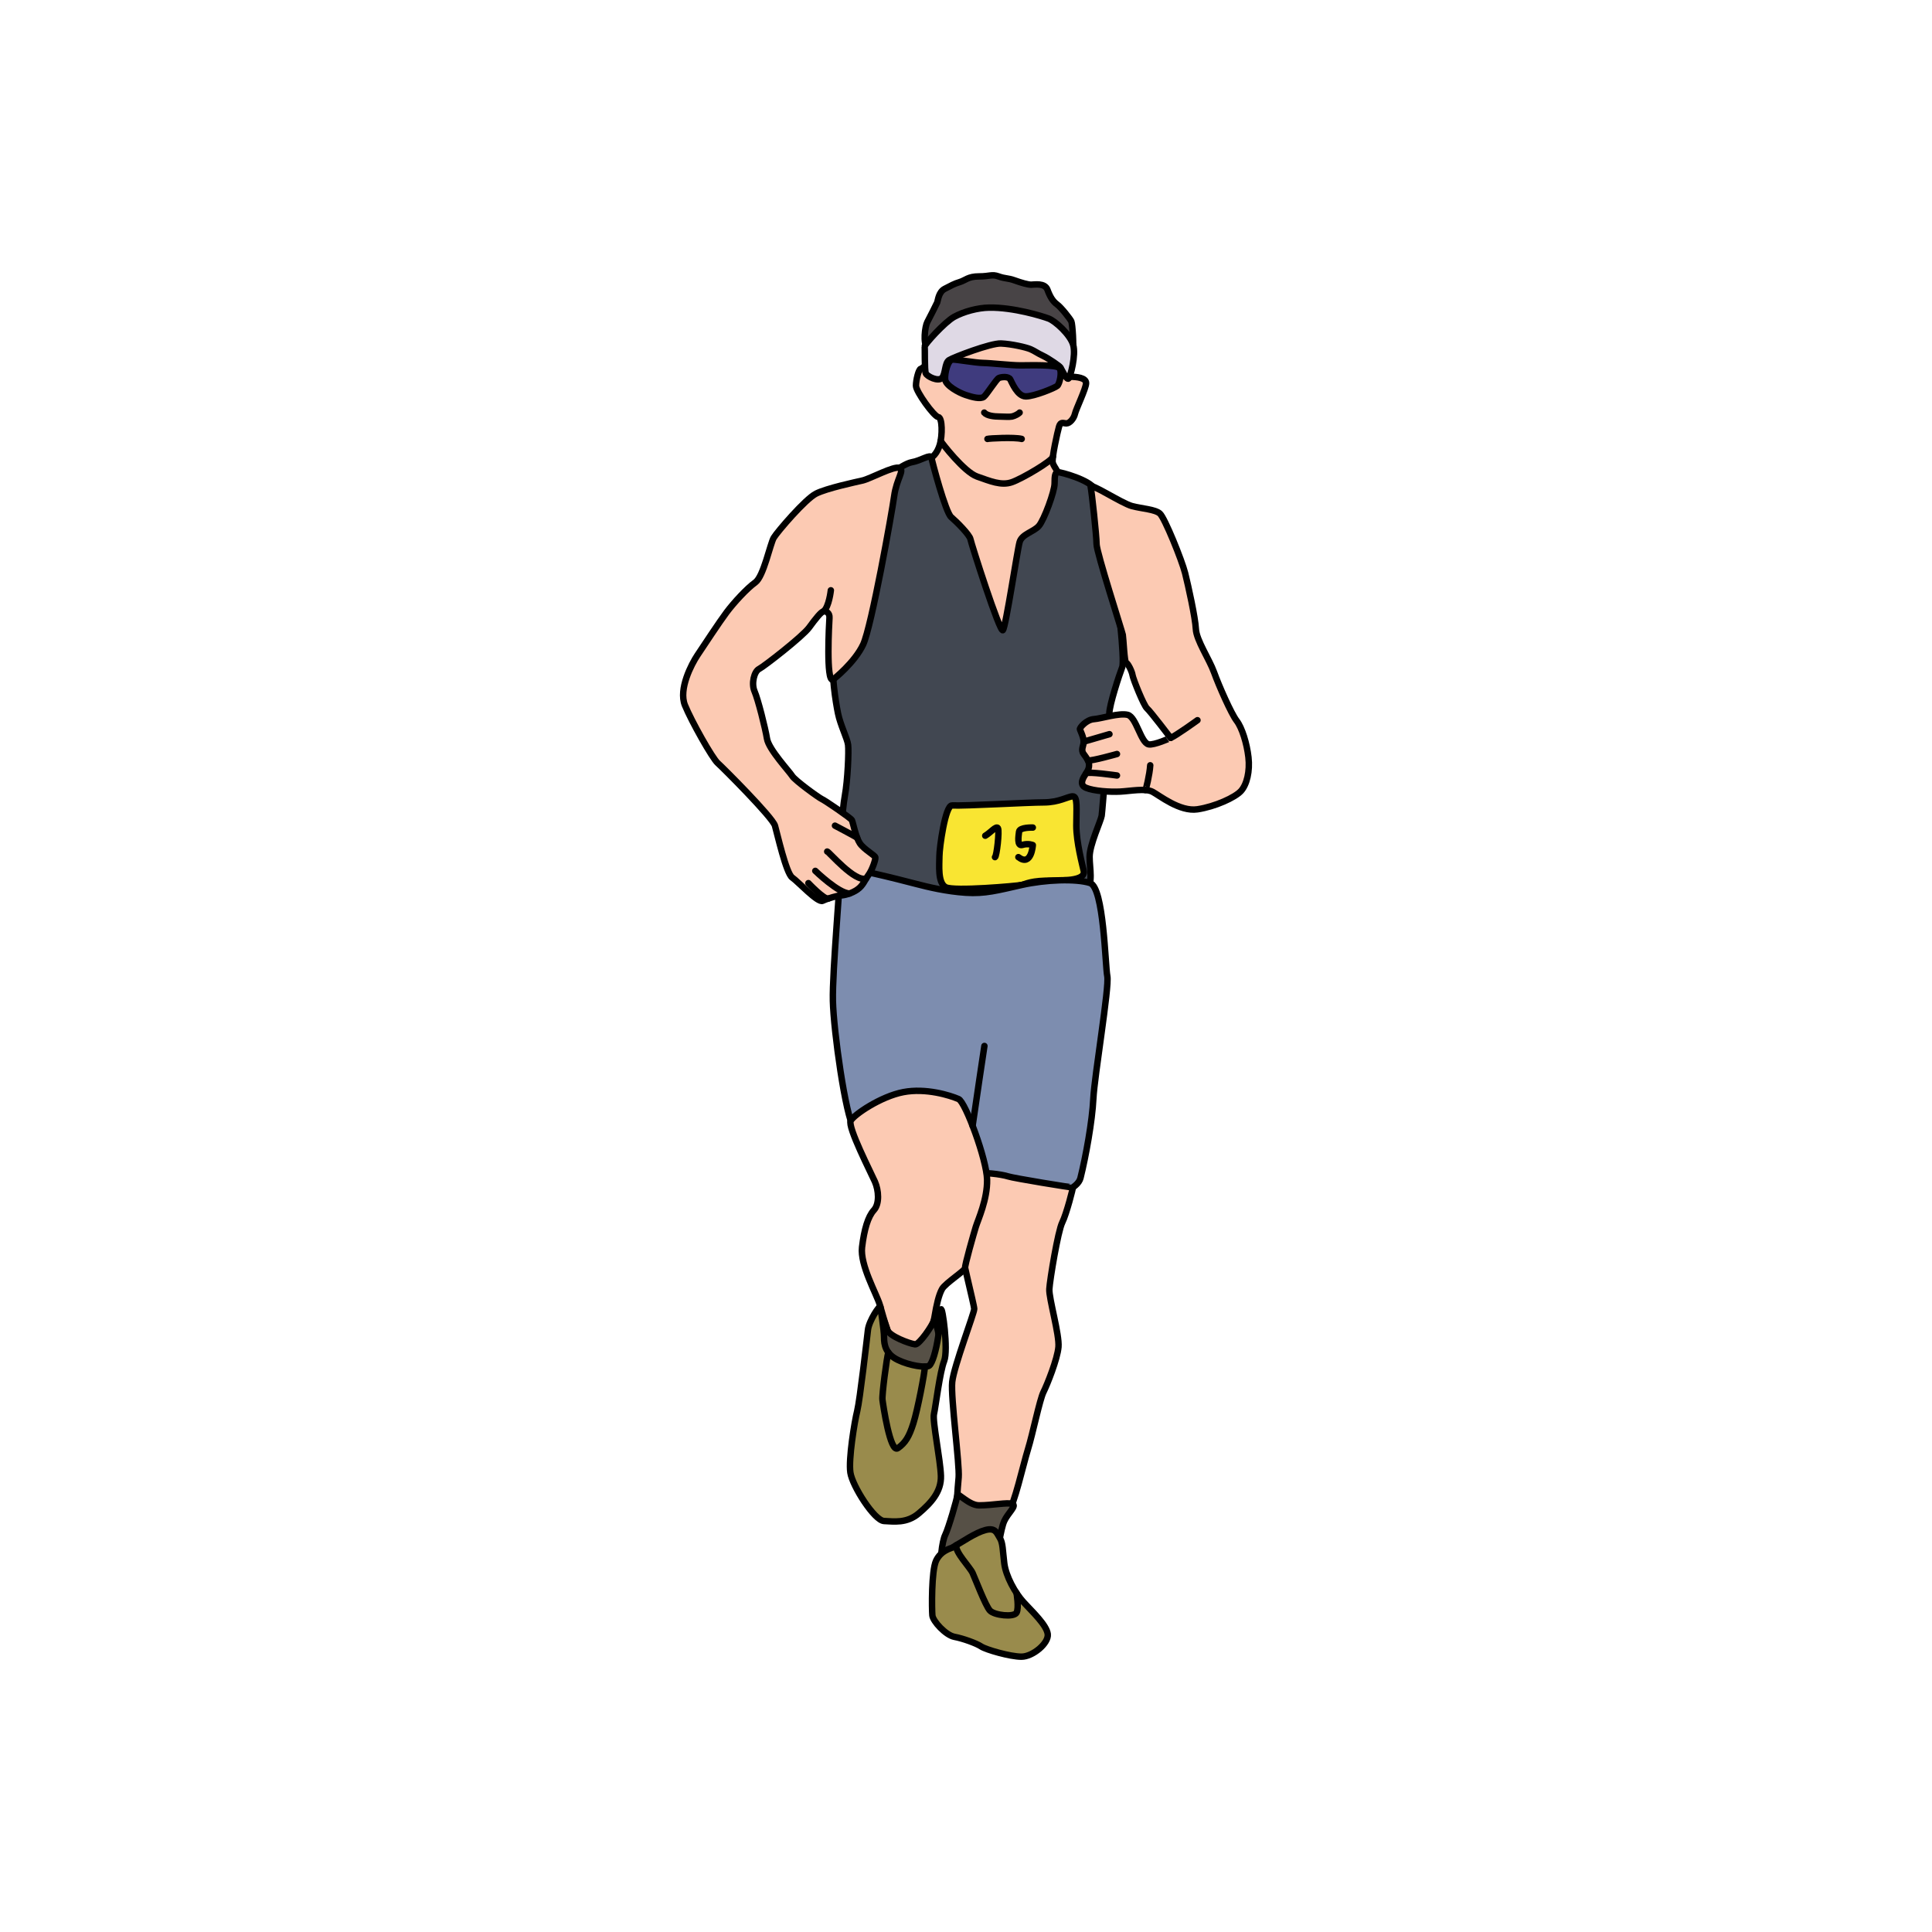 <?xml version="1.0" encoding="utf-8"?>
<!-- Generator: Adobe Illustrator 17.0.0, SVG Export Plug-In . SVG Version: 6.00 Build 0)  -->
<!DOCTYPE svg PUBLIC "-//W3C//DTD SVG 1.1//EN" "http://www.w3.org/Graphics/SVG/1.1/DTD/svg11.dtd">
<svg version="1.1" id="Layer_1" xmlns="http://www.w3.org/2000/svg" xmlns:xlink="http://www.w3.org/1999/xlink" x="0px" y="0px"
	 width="300px" height="300px" viewBox="0 0 300 300" enable-background="new 0 0 300 300" xml:space="preserve">
<path fill="#FCCAB3" stroke="#000000" stroke-linecap="round" stroke-linejoin="round" stroke-miterlimit="10" d="M154.823,101.286
	c-0.983,0.089-5.019-8.639-6.747-11.766c-1.728-3.127-4.937-17.608-4.114-18.019c0.823-0.411,1.563-1.07,1.975-2.468
	s0.411-4.196-0.247-4.278c-0.658-0.082-3.456-3.949-3.456-4.854s0.411-2.551,0.741-2.633c0.329-0.082,2.139-1.646,3.127-2.715
	s6.927-5.019,9.84-4.608c2.913,0.411,8.508,4.608,9.248,5.513s-0.247,3.044,0.905,3.044c1.152,0,2.551,0.165,2.551,0.987
	s-1.563,4.032-1.728,4.772c-0.165,0.741-0.823,1.481-1.316,1.481s-0.905-0.329-1.152,0.494c-0.247,0.823-1.152,4.937-0.987,5.595
	c0.165,0.658,0.905,1.399,1.728,3.291s2.304,2.633,1.892,7.487S156.633,101.121,154.823,101.286z"/>
<path fill="#484446" stroke="#000000" stroke-linecap="round" stroke-linejoin="round" stroke-miterlimit="10" d="M143.985,54.048
	c-0.687-0.736-0.351-3.359,0-4.031c0.351-0.672,1.431-2.775,1.548-3.067c0.117-0.292,0.204-1.607,1.168-2.103
	c0.964-0.497,1.46-0.789,2.337-1.052s1.285-0.876,2.979-0.876c1.694,0,1.986-0.38,3.038,0s1.431,0.234,2.483,0.613
	c1.052,0.38,2.074,0.672,2.57,0.672c0.497,0,2.132-0.321,2.541,0.789s0.847,1.811,1.49,2.278c0.643,0.467,2.045,2.249,2.22,2.643
	c0.175,0.395,0.409,3.987,0.204,4.572c-0.204,0.584-3.534-1.665-6.455-2.162C157.188,51.828,144.394,54.486,143.985,54.048z"/>
<path fill="#DFD9E5" stroke="#000000" stroke-linecap="round" stroke-linejoin="round" stroke-miterlimit="10" d="M153.595,47.768
	c-1.784,0.027-3.943,0.613-5.433,1.431c-1.49,0.818-4.624,4.323-4.576,4.586s-0.039,3.68,0.165,4.177s1.928,1.344,2.512,0.73
	c0.584-0.613,0.409-2.337,1.11-2.775s6.436-2.648,8.067-2.58c1.631,0.068,3.909,0.594,4.581,0.886
	c0.672,0.292,1.052,0.613,1.928,1.022c0.876,0.409,2.6,1.607,2.717,1.811c0.117,0.204,0.964,2.001,1.256,1.723
	c0.292-0.277,1.181-3.622,0.722-5.228c-0.459-1.607-2.796-3.71-3.818-4.089S157.392,47.709,153.595,47.768z"/>
<path fill="#3F3B7E" stroke="#000000" stroke-linecap="round" stroke-linejoin="round" stroke-miterlimit="10" d="M152.631,56.355
	c-1.204-0.026-3.973-0.526-4.703-0.526s-1.256,2.094-1.168,3.077c0.088,0.983,2.132,2.064,3.155,2.414
	c1.022,0.351,2.366,0.701,2.863,0.292c0.497-0.409,1.93-2.746,2.338-2.921c0.408-0.175,1.489-0.272,1.752,0.215
	c0.263,0.487,1.11,2.648,2.424,2.648c1.314,0,4.498-1.314,4.878-1.636c0.38-0.321,0.771-2.156,0.351-2.746
	c-0.421-0.59-4.586-0.438-6.076-0.438C156.954,56.735,154.004,56.384,152.631,56.355z"/>
<path fill="none" stroke="#000000" stroke-linecap="round" stroke-linejoin="round" stroke-miterlimit="10" d="M152.835,64.067
	c0.409,0.497,1.579,0.613,2.279,0.613s1.576,0.088,2.014,0c0.438-0.088,1.022-0.409,1.198-0.613"/>
<path fill="none" stroke="#000000" stroke-linecap="round" stroke-linejoin="round" stroke-miterlimit="10" d="M153.332,68.156
	c0.292-0.088,4.177-0.292,5.316,0"/>
<path fill="none" stroke="#000000" stroke-linecap="round" stroke-linejoin="round" stroke-miterlimit="10" d="M146.066,68.473
	c0.168,0.296,3.644,4.824,5.659,5.525c2.015,0.701,3.739,1.46,5.404,0.876s6.277-3.328,6.366-3.945"/>
<path fill="#414751" stroke="#000000" stroke-linecap="round" stroke-linejoin="round" stroke-miterlimit="10" d="M130.129,110.792
	c-0.391-1.901-1.063-6.25-0.688-8.438s4.375-22.063,5.313-24.625s5.375-5.716,6.813-5.952c1.438-0.236,2.949-1.349,3.068-0.699
	c0.119,0.65,2.182,8.463,3.057,9.213s2.875,2.75,3,3.438s4.568,14.625,5.034,14.125c0.466-0.5,2.236-12.438,2.601-13.688
	c0.365-1.25,2.177-1.563,2.99-2.5s2.438-5.357,2.438-6.585c0-1.228,0.085-1.729,0.511-1.76c0.426-0.031,5.051,1.219,5.739,2.657
	s2.938,13.774,3.188,14.856c0.25,1.082,1.5,11.644,1.063,12.769s-2,5.875-2,7.188s-1.063,15.063-1.188,15.875
	s-1.875,4.5-1.875,6.375s0.596,4.03-0.546,5.578c-1.142,1.547-23.204,3.422-27.329,2.672s-10.813-3.188-10.875-6.313
	s0.313-9.062,0.75-11.437s0.625-6.875,0.5-7.875S130.503,112.614,130.129,110.792z"/>
<path fill="#F9E532" stroke="#000000" stroke-linecap="round" stroke-linejoin="round" stroke-miterlimit="10" d="M147.829,125.068
	c-1.051-0.048-1.958,6.585-1.958,7.902s-0.298,4.125,0.979,4.797c1.277,0.672,11.059-0.197,11.799-0.351
	c0.74-0.154,1.308-0.714,5.007-0.684c3.698,0.03,4.825-0.563,4.62-1.504c-0.205-0.942-1.145-4.445-1.145-7.02
	c0-2.576,0.235-4.551-0.541-4.551c-0.776,0-2.093,0.941-4.539,0.941C159.604,124.598,149.881,125.162,147.829,125.068z"/>
<path fill="none" stroke="#000000" stroke-linecap="round" stroke-linejoin="round" stroke-miterlimit="10" d="M152.99,129.77
	c0.801-0.456,1.713-1.613,1.969-1.168s-0.189,4.357-0.456,4.492"/>
<path fill="none" stroke="#000000" stroke-linecap="round" stroke-linejoin="round" stroke-miterlimit="10" d="M160.376,128.503
	c0,0-2.047-0.078-2.136,0.634c-0.089,0.712-0.356,2.333,0.534,2.056c0.89-0.276,1.602,0.031,1.602,0.031s-0.215,3.426-2.243,1.871"
	/>
<path fill="#7D8DAF" stroke="#000000" stroke-linecap="round" stroke-linejoin="round" stroke-miterlimit="10" d="M142.234,137.25
	c-2.465-0.645-11.964-3.092-11.793-2.271c0.171,0.821-1.22,15.771-1.11,20.438c0.11,4.667,1.943,17.833,3.277,19.833
	c1.333,2,18.781,9.833,20.724,11c1.943,1.167,13.61,0,14.443-3.333c0.833-3.333,1.833-8.833,2-12.333s2.5-17.333,2.167-19
	c-0.333-1.667-0.53-13.775-2.682-14.471s-6.905-0.529-10.612,0.304c-3.706,0.833-5.706,1.405-8.706,1.203
	C146.942,138.417,144.151,137.752,142.234,137.25z"/>
<path fill="#FCCAB3" stroke="#000000" stroke-linecap="round" stroke-linejoin="round" stroke-miterlimit="10" d="M129.325,105.53
	c0.152-0.059,3.414-2.685,4.71-5.462s4.443-20.366,4.814-23.051c0.37-2.685,1.644-3.989,0.822-4.355
	c-0.822-0.366-4.525,1.671-5.728,1.948s-5.554,1.203-7.221,2.037c-1.666,0.833-6.017,5.925-6.573,6.85
	c-0.555,0.926-1.574,6.017-2.87,6.943s-3.333,3.147-4.443,4.629c-1.111,1.481-3.61,5.277-4.536,6.665
	c-0.926,1.389-2.962,5.277-1.944,7.776c1.018,2.499,4.258,8.239,5.092,8.98c0.833,0.741,8.517,8.424,8.887,9.72
	c0.37,1.296,1.741,7.406,2.676,8.054s3.99,3.981,4.73,3.61c0.741-0.37,2.451-0.841,2.879-0.841s1.608-0.268,2.519-0.911
	c0.911-0.643,1.125-1.447,1.715-2.251c0.589-0.804,1.125-2.412,1.072-2.733s-1.768-1.233-2.412-2.197s-1.072-3.269-1.233-3.591
	s-4.18-3.055-4.662-3.269c-0.482-0.214-4.18-2.894-4.609-3.591c-0.429-0.697-3.644-4.126-3.912-5.788
	c-0.268-1.661-1.393-6.109-1.929-7.342c-0.536-1.233-0.054-3.108,0.697-3.483c0.75-0.375,6.752-5.037,7.771-6.431
	c1.018-1.393,1.876-2.465,2.251-2.519c0.375-0.054,0.965,0.214,0.911,1.018C128.744,96.751,128.245,105.949,129.325,105.53z"/>
<path fill="none" stroke="#000000" stroke-linecap="round" stroke-linejoin="round" stroke-miterlimit="10" d="M129.012,91.66
	c0,0-0.273,2.548-1.125,3.269"/>
<path fill="none" stroke="#000000" stroke-linecap="round" stroke-linejoin="round" stroke-miterlimit="10" d="M129.655,128.208
	c0,0,2.912,1.532,3.439,1.865"/>
<path fill="none" stroke="#000000" stroke-linecap="round" stroke-linejoin="round" stroke-miterlimit="10" d="M128.449,132.228
	c0.295,0.054,4.285,4.821,6.053,4.183"/>
<path fill="none" stroke="#000000" stroke-linecap="round" stroke-linejoin="round" stroke-miterlimit="10" d="M126.6,135.229
	c0,0,3.615,3.509,5.33,3.509"/>
<path fill="none" stroke="#000000" stroke-linecap="round" stroke-linejoin="round" stroke-miterlimit="10" d="M125.528,137.131
	c0,0,2.464,2.595,3.081,2.4"/>
<path fill="#FCCAB3" stroke="#000000" stroke-linecap="round" stroke-linejoin="round" stroke-miterlimit="10" d="M178.358,115.583
	c-1.215-0.243-1.917-4.25-3.25-4.583c-1.333-0.333-4.083,0.583-5.25,0.667c-1.167,0.083-2.25,1.344-2.167,1.589
	c0.083,0.245,0.583,1.245,0.583,1.911s-0.5,1.25,0,1.917c0.5,0.667,0.833,1.167,0.833,1.667s-0.092,0.75-0.462,1.333
	c-0.371,0.583-1.213,1.75,0,2.25c1.212,0.5,3.712,0.667,5.296,0.583c1.583-0.083,3.917-0.542,5,0.02c1.083,0.563,4.25,3.146,7,2.73
	s5.833-1.833,6.75-2.833c0.917-1,1.417-3.083,1.167-5.25c-0.25-2.167-1-4.583-1.833-5.667s-2.75-5.417-3.5-7.5s-2.75-5-2.833-6.75
	c-0.083-1.75-1.167-6.667-1.667-8.667s-3.167-8.583-3.917-9.25c-0.75-0.667-2.75-0.75-4.333-1.167
	c-1.583-0.417-6.583-3.716-6.417-2.983c0.167,0.733,0.917,7.65,0.917,8.9s3.976,13.583,4.071,14.083
	c0.095,0.5,0.262,4.333,0.512,4.333s0.917,1.333,1,1.917c0.083,0.583,1.75,4.75,2.25,5.167c0.5,0.417,3.667,4.583,3.667,4.583
	S179.192,115.75,178.358,115.583z"/>
<path fill="none" stroke="#000000" stroke-linecap="round" stroke-linejoin="round" stroke-miterlimit="10" d="M177.862,122.681
	c0.064,0.004,0.662-2.431,0.746-3.848"/>
<path fill="none" stroke="#000000" stroke-linecap="round" stroke-linejoin="round" stroke-miterlimit="10" d="M185.942,111.833
	c0,0-3.299,2.387-4.167,2.75"/>
<line fill="none" stroke="#000000" stroke-linecap="round" stroke-linejoin="round" stroke-miterlimit="10" x1="172.275" y1="114" x2="168.275" y2="115.167"/>
<path fill="none" stroke="#000000" stroke-linecap="round" stroke-linejoin="round" stroke-miterlimit="10" d="M173.442,117.083
	c0,0-3.854,1.089-4.51,1.003"/>
<path fill="none" stroke="#000000" stroke-linecap="round" stroke-linejoin="round" stroke-miterlimit="10" d="M173.442,120.417
	c0,0-4.592-0.653-4.796-0.333"/>
<path fill="#FCCAB3" stroke="#000000" stroke-linecap="round" stroke-linejoin="round" stroke-miterlimit="10" d="M156.525,182.667
	c-0.921-0.31-4.167-0.75-4.833-0.333c-0.667,0.417-2.583,8.417-2.583,10.25s2.167,10,2.167,10.667c0,0.667-3.167,8.917-3.417,11.333
	s1.167,12.833,1,14.833c-0.167,2-0.5,4.917,0.167,6.083c0.667,1.167,6.5,0.75,7.5-0.583c1-1.333,2.333-7.417,3.083-9.833
	s1.833-7.75,2.417-8.917c0.583-1.167,2.167-5.111,2.333-7.014c0.167-1.903-1.5-7.57-1.417-8.986c0.083-1.417,1.333-9,2-10.333
	c0.667-1.333,1.739-5.521,1.641-5.457C166.483,184.441,157.369,182.951,156.525,182.667z"/>
<path fill="#565046" stroke="#000000" stroke-linecap="round" stroke-linejoin="round" stroke-miterlimit="10" d="M152.025,233.75
	c-1.566,0-3.356-2.075-3.374-1.578c-0.018,0.498-1.376,5.161-1.876,6.161s-0.917,4.417-0.5,5.583c0.417,1.167,7.583-1,8.167-2
	c0.583-1,0.917-4.468,1.5-5.734c0.583-1.266,1.999-2.384,1.25-2.658S154.108,233.75,152.025,233.75z"/>
<path fill="#998B4C" stroke="#000000" stroke-linecap="round" stroke-linejoin="round" stroke-miterlimit="10" d="M147.829,240.333
	c-0.152,0.086-1.72,0.417-2.47,2s-0.667,7.583-0.583,8.5s2.083,3.083,3.417,3.333c1.333,0.25,3.417,1,4.167,1.5
	s4.5,1.583,6.25,1.583s4.25-2.083,4.083-3.5c-0.167-1.417-2.417-3.5-3.75-4.958c-1.333-1.458-2.75-4.042-3-6.042
	s-0.205-3.174-0.686-3.921c-0.481-0.746-0.647-1.663-2.231-1.246S149.496,239.386,147.829,240.333z"/>
<path fill="none" stroke="#000000" stroke-linecap="round" stroke-linejoin="round" stroke-miterlimit="10" d="M157.848,247.365
	c0,0,0.406,2.302,0,3.052c-0.406,0.75-3.451,0.417-4.137-0.333s-2.269-4.911-2.686-5.831s-2.791-3.295-2.521-4.316"/>
<path fill="#FCCAB3" stroke="#000000" stroke-linecap="round" stroke-linejoin="round" stroke-miterlimit="10" d="M148.858,170.667
	c1.061,0.464,4.36,9.417,4.417,12.5c0.057,3.083-1.417,6.25-1.75,7.333c-0.333,1.083-1.746,6.023-1.665,6.388
	c0.081,0.365-3.085,2.362-3.585,3.278c-0.5,0.917-0.833,2.333-1.167,4.333c-0.333,2-2.5,8.917-4.5,7.333s-3.5-7.583-4-9.25
	s-3.083-6.167-2.75-8.917c0.333-2.75,0.917-4.75,1.833-5.75c0.917-1,0.75-3.083,0.167-4.417c-0.583-1.333-4.277-8.519-3.763-9.468
	c0.513-0.949,4.68-3.782,8.18-4.449S147.525,170.083,148.858,170.667z"/>
<path fill="none" stroke="#000000" stroke-linecap="round" stroke-linejoin="round" stroke-miterlimit="10" d="M152.858,162.417
	c0,0-1.5,9.96-1.833,12.397"/>
<path fill="#565046" stroke="#000000" stroke-linecap="round" stroke-linejoin="round" stroke-miterlimit="10" d="M142.108,208.75
	c-0.914-0.107-4.001-1.278-4.312-2.229s-0.855-2.521-1.188-2.271c-0.333,0.25,0.083,5.667,0,6.667c-0.083,1,4.439,4.75,6.053,3.75
	c1.614-1,3.439-3,3.443-4.75s-0.922-5.606-1.109-4.86C144.808,205.803,142.723,208.822,142.108,208.75z"/>
<path fill="#998B4C" stroke="#000000" stroke-linecap="round" stroke-linejoin="round" stroke-miterlimit="10" d="M136.711,202.935
	c-0.103-0.352-1.769,2.148-1.936,3.565c-0.167,1.417-1.25,10.917-1.667,12.583c-0.417,1.667-1.374,7.5-1.062,9.583
	c0.312,2.083,3.729,7.449,5.229,7.516s3.523,0.401,5.386-1.183c1.864-1.583,3.523-3.333,3.443-5.833
	c-0.079-2.5-1.329-8.507-1.079-9.587c0.25-1.08,0.917-6.58,1.583-8.246c0.667-1.667-0.258-8.583-0.504-8s-0.079,1.917-0.413,4.167
	c-0.333,2.25-0.917,4.217-1.417,4.567s-2.97,0.017-4.86-0.9c-1.89-0.917-2.14-2.333-2.14-3.5
	C137.275,206.5,136.711,202.935,136.711,202.935z"/>
<path fill="none" stroke="#000000" stroke-linecap="round" stroke-linejoin="round" stroke-miterlimit="10" d="M137.937,210.003
	c-0.251,0.855-1.003,6.593-0.909,7.346c0.094,0.753,1.199,8.372,2.387,7.525c1.188-0.847,1.752-1.787,2.41-3.857
	c0.658-2.069,1.79-7.943,1.788-8.816"/>
</svg>
